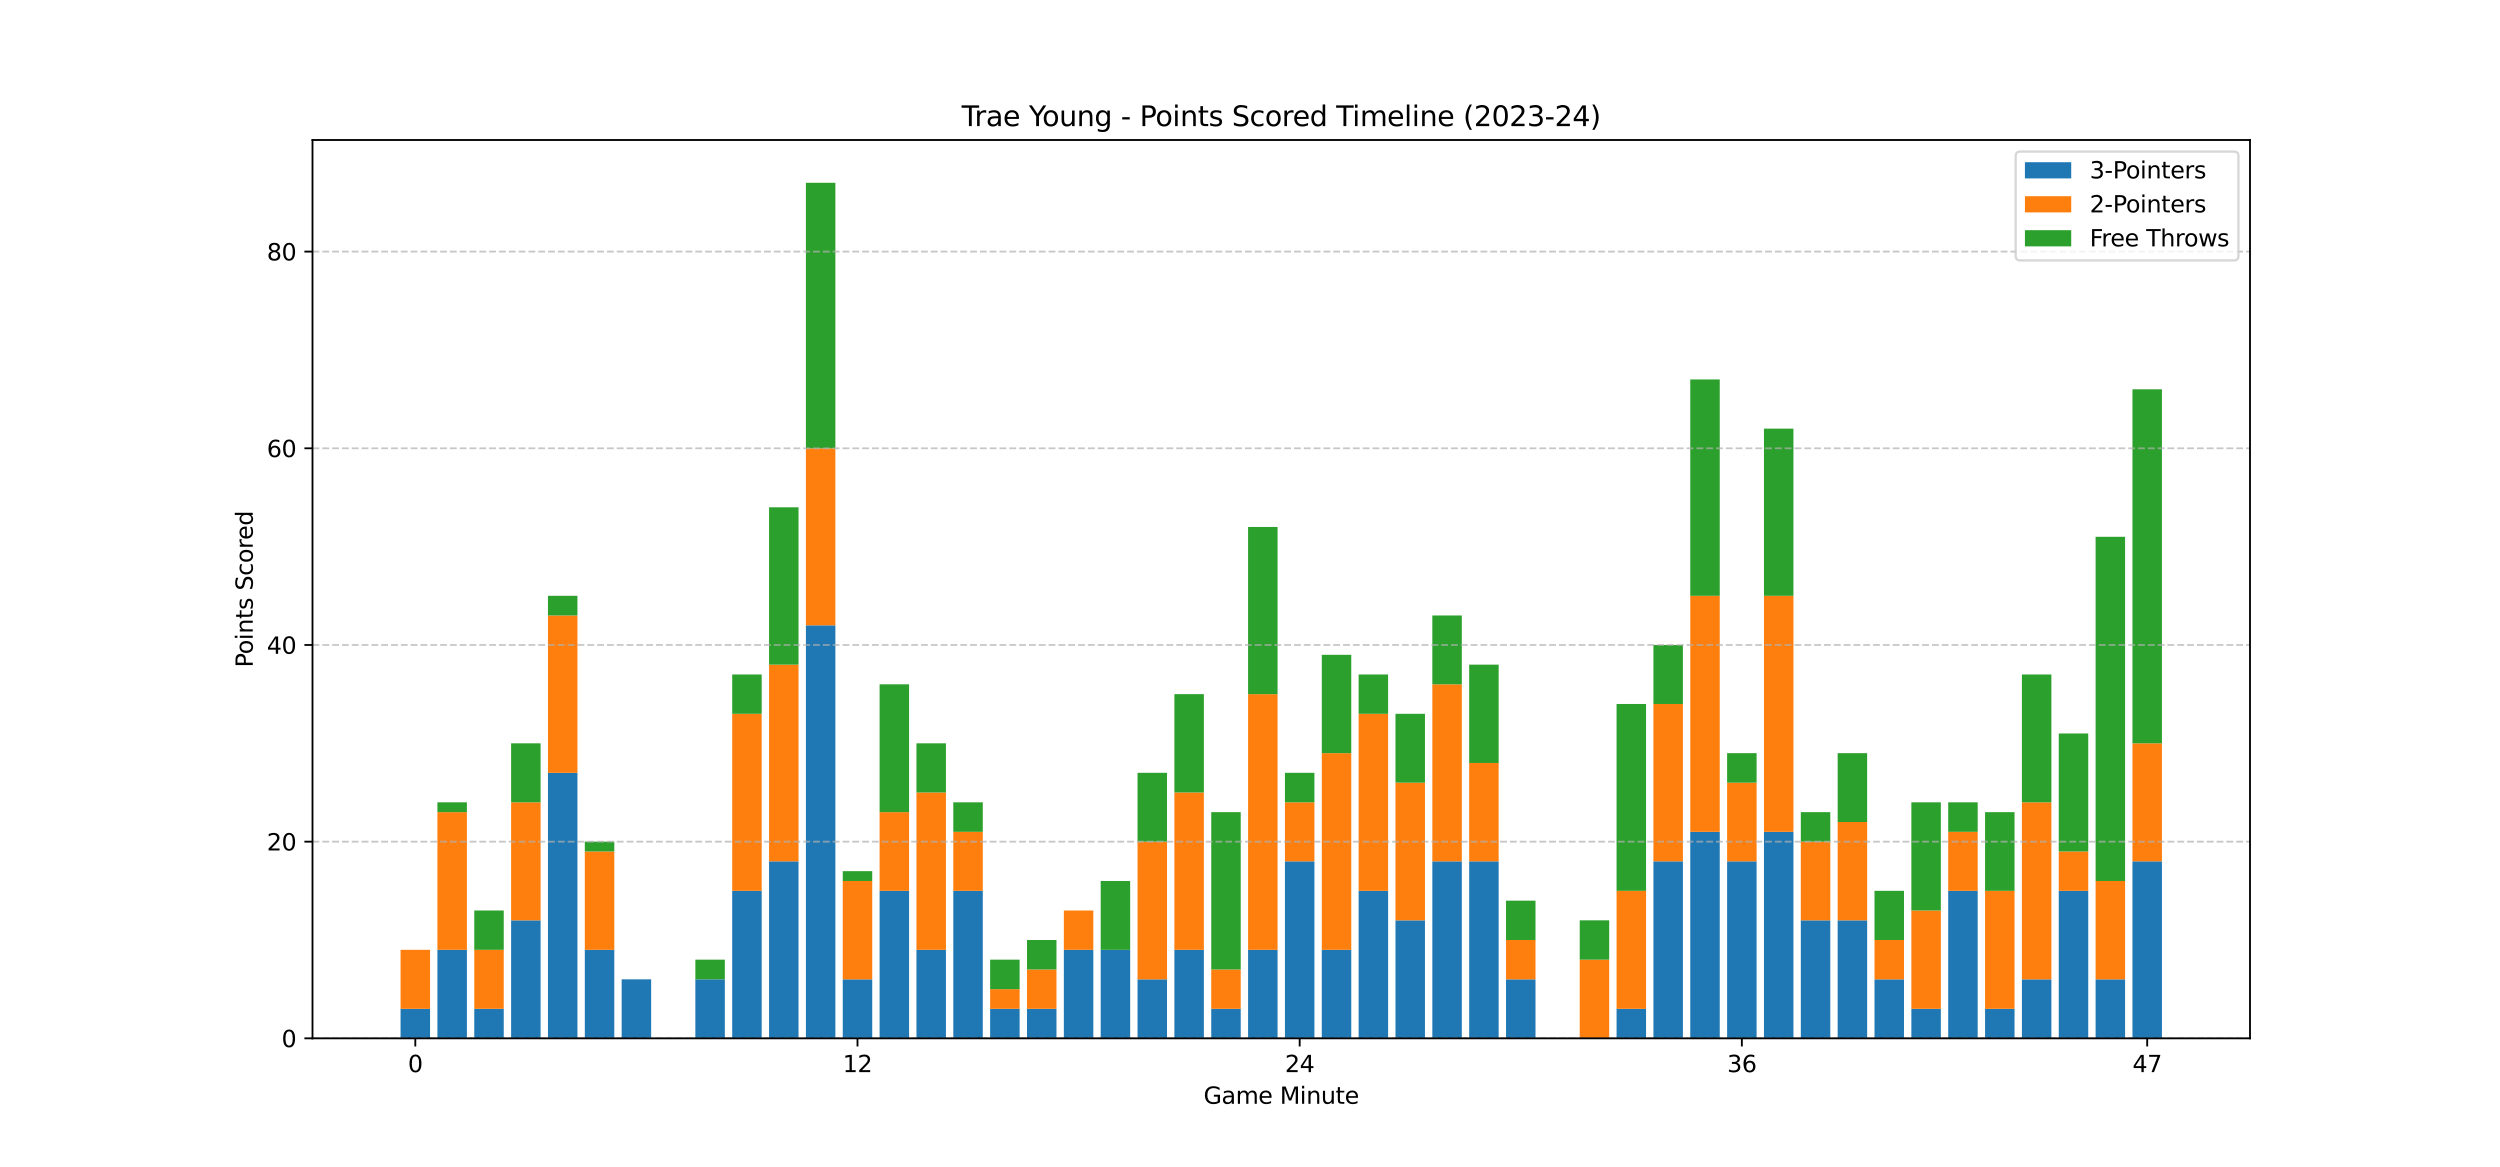 <?xml version="1.0" encoding="utf-8" standalone="no"?>
<!DOCTYPE svg PUBLIC "-//W3C//DTD SVG 1.1//EN"
  "http://www.w3.org/Graphics/SVG/1.1/DTD/svg11.dtd">
<svg xmlns:xlink="http://www.w3.org/1999/xlink" width="1080pt" height="504pt" viewBox="0 0 1080 504" xmlns="http://www.w3.org/2000/svg" version="1.1">
 <defs>
  <style type="text/css">*{stroke-linejoin: round; stroke-linecap: butt}</style>
 </defs>
 <g id="figure_1">
  <g id="patch_1">
   <path d="M 0 504 
L 1080 504 
L 1080 0 
L 0 0 
z
" style="fill: #ffffff"/>
  </g>
  <g id="axes_1">
   <g id="patch_2">
    <path d="M 135 448.56 
L 972 448.56 
L 972 60.48 
L 135 60.48 
z
" style="fill: #ffffff"/>
   </g>
   <g id="patch_3">
    <path d="M 173.045 448.56 
L 185.78 448.56 
L 185.78 435.815 
L 173.045 435.815 
z
" clip-path="url(#p1afdf1276a)" style="fill: #1f77b4"/>
   </g>
   <g id="patch_4">
    <path d="M 188.964 448.56 
L 201.699 448.56 
L 201.699 410.326 
L 188.964 410.326 
z
" clip-path="url(#p1afdf1276a)" style="fill: #1f77b4"/>
   </g>
   <g id="patch_5">
    <path d="M 204.883 448.56 
L 217.618 448.56 
L 217.618 435.815 
L 204.883 435.815 
z
" clip-path="url(#p1afdf1276a)" style="fill: #1f77b4"/>
   </g>
   <g id="patch_6">
    <path d="M 220.801 448.56 
L 233.536 448.56 
L 233.536 397.581 
L 220.801 397.581 
z
" clip-path="url(#p1afdf1276a)" style="fill: #1f77b4"/>
   </g>
   <g id="patch_7">
    <path d="M 236.72 448.56 
L 249.455 448.56 
L 249.455 333.857 
L 236.72 333.857 
z
" clip-path="url(#p1afdf1276a)" style="fill: #1f77b4"/>
   </g>
   <g id="patch_8">
    <path d="M 252.638 448.56 
L 265.373 448.56 
L 265.373 410.326 
L 252.638 410.326 
z
" clip-path="url(#p1afdf1276a)" style="fill: #1f77b4"/>
   </g>
   <g id="patch_9">
    <path d="M 268.557 448.56 
L 281.292 448.56 
L 281.292 423.07 
L 268.557 423.07 
z
" clip-path="url(#p1afdf1276a)" style="fill: #1f77b4"/>
   </g>
   <g id="patch_10">
    <path d="M 284.476 448.56 
L 297.211 448.56 
L 297.211 448.56 
L 284.476 448.56 
z
" clip-path="url(#p1afdf1276a)" style="fill: #1f77b4"/>
   </g>
   <g id="patch_11">
    <path d="M 300.394 448.56 
L 313.129 448.56 
L 313.129 423.07 
L 300.394 423.07 
z
" clip-path="url(#p1afdf1276a)" style="fill: #1f77b4"/>
   </g>
   <g id="patch_12">
    <path d="M 316.313 448.56 
L 329.048 448.56 
L 329.048 384.836 
L 316.313 384.836 
z
" clip-path="url(#p1afdf1276a)" style="fill: #1f77b4"/>
   </g>
   <g id="patch_13">
    <path d="M 332.231 448.56 
L 344.966 448.56 
L 344.966 372.091 
L 332.231 372.091 
z
" clip-path="url(#p1afdf1276a)" style="fill: #1f77b4"/>
   </g>
   <g id="patch_14">
    <path d="M 348.15 448.56 
L 360.885 448.56 
L 360.885 270.132 
L 348.15 270.132 
z
" clip-path="url(#p1afdf1276a)" style="fill: #1f77b4"/>
   </g>
   <g id="patch_15">
    <path d="M 364.069 448.56 
L 376.804 448.56 
L 376.804 423.07 
L 364.069 423.07 
z
" clip-path="url(#p1afdf1276a)" style="fill: #1f77b4"/>
   </g>
   <g id="patch_16">
    <path d="M 379.987 448.56 
L 392.722 448.56 
L 392.722 384.836 
L 379.987 384.836 
z
" clip-path="url(#p1afdf1276a)" style="fill: #1f77b4"/>
   </g>
   <g id="patch_17">
    <path d="M 395.906 448.56 
L 408.641 448.56 
L 408.641 410.326 
L 395.906 410.326 
z
" clip-path="url(#p1afdf1276a)" style="fill: #1f77b4"/>
   </g>
   <g id="patch_18">
    <path d="M 411.824 448.56 
L 424.559 448.56 
L 424.559 384.836 
L 411.824 384.836 
z
" clip-path="url(#p1afdf1276a)" style="fill: #1f77b4"/>
   </g>
   <g id="patch_19">
    <path d="M 427.743 448.56 
L 440.478 448.56 
L 440.478 435.815 
L 427.743 435.815 
z
" clip-path="url(#p1afdf1276a)" style="fill: #1f77b4"/>
   </g>
   <g id="patch_20">
    <path d="M 443.662 448.56 
L 456.397 448.56 
L 456.397 435.815 
L 443.662 435.815 
z
" clip-path="url(#p1afdf1276a)" style="fill: #1f77b4"/>
   </g>
   <g id="patch_21">
    <path d="M 459.58 448.56 
L 472.315 448.56 
L 472.315 410.326 
L 459.58 410.326 
z
" clip-path="url(#p1afdf1276a)" style="fill: #1f77b4"/>
   </g>
   <g id="patch_22">
    <path d="M 475.499 448.56 
L 488.234 448.56 
L 488.234 410.326 
L 475.499 410.326 
z
" clip-path="url(#p1afdf1276a)" style="fill: #1f77b4"/>
   </g>
   <g id="patch_23">
    <path d="M 491.417 448.56 
L 504.152 448.56 
L 504.152 423.07 
L 491.417 423.07 
z
" clip-path="url(#p1afdf1276a)" style="fill: #1f77b4"/>
   </g>
   <g id="patch_24">
    <path d="M 507.336 448.56 
L 520.071 448.56 
L 520.071 410.326 
L 507.336 410.326 
z
" clip-path="url(#p1afdf1276a)" style="fill: #1f77b4"/>
   </g>
   <g id="patch_25">
    <path d="M 523.255 448.56 
L 535.99 448.56 
L 535.99 435.815 
L 523.255 435.815 
z
" clip-path="url(#p1afdf1276a)" style="fill: #1f77b4"/>
   </g>
   <g id="patch_26">
    <path d="M 539.173 448.56 
L 551.908 448.56 
L 551.908 410.326 
L 539.173 410.326 
z
" clip-path="url(#p1afdf1276a)" style="fill: #1f77b4"/>
   </g>
   <g id="patch_27">
    <path d="M 555.092 448.56 
L 567.827 448.56 
L 567.827 372.091 
L 555.092 372.091 
z
" clip-path="url(#p1afdf1276a)" style="fill: #1f77b4"/>
   </g>
   <g id="patch_28">
    <path d="M 571.01 448.56 
L 583.745 448.56 
L 583.745 410.326 
L 571.01 410.326 
z
" clip-path="url(#p1afdf1276a)" style="fill: #1f77b4"/>
   </g>
   <g id="patch_29">
    <path d="M 586.929 448.56 
L 599.664 448.56 
L 599.664 384.836 
L 586.929 384.836 
z
" clip-path="url(#p1afdf1276a)" style="fill: #1f77b4"/>
   </g>
   <g id="patch_30">
    <path d="M 602.848 448.56 
L 615.583 448.56 
L 615.583 397.581 
L 602.848 397.581 
z
" clip-path="url(#p1afdf1276a)" style="fill: #1f77b4"/>
   </g>
   <g id="patch_31">
    <path d="M 618.766 448.56 
L 631.501 448.56 
L 631.501 372.091 
L 618.766 372.091 
z
" clip-path="url(#p1afdf1276a)" style="fill: #1f77b4"/>
   </g>
   <g id="patch_32">
    <path d="M 634.685 448.56 
L 647.42 448.56 
L 647.42 372.091 
L 634.685 372.091 
z
" clip-path="url(#p1afdf1276a)" style="fill: #1f77b4"/>
   </g>
   <g id="patch_33">
    <path d="M 650.603 448.56 
L 663.338 448.56 
L 663.338 423.07 
L 650.603 423.07 
z
" clip-path="url(#p1afdf1276a)" style="fill: #1f77b4"/>
   </g>
   <g id="patch_34">
    <path d="M 666.522 448.56 
L 679.257 448.56 
L 679.257 448.56 
L 666.522 448.56 
z
" clip-path="url(#p1afdf1276a)" style="fill: #1f77b4"/>
   </g>
   <g id="patch_35">
    <path d="M 682.441 448.56 
L 695.176 448.56 
L 695.176 448.56 
L 682.441 448.56 
z
" clip-path="url(#p1afdf1276a)" style="fill: #1f77b4"/>
   </g>
   <g id="patch_36">
    <path d="M 698.359 448.56 
L 711.094 448.56 
L 711.094 435.815 
L 698.359 435.815 
z
" clip-path="url(#p1afdf1276a)" style="fill: #1f77b4"/>
   </g>
   <g id="patch_37">
    <path d="M 714.278 448.56 
L 727.013 448.56 
L 727.013 372.091 
L 714.278 372.091 
z
" clip-path="url(#p1afdf1276a)" style="fill: #1f77b4"/>
   </g>
   <g id="patch_38">
    <path d="M 730.196 448.56 
L 742.931 448.56 
L 742.931 359.346 
L 730.196 359.346 
z
" clip-path="url(#p1afdf1276a)" style="fill: #1f77b4"/>
   </g>
   <g id="patch_39">
    <path d="M 746.115 448.56 
L 758.85 448.56 
L 758.85 372.091 
L 746.115 372.091 
z
" clip-path="url(#p1afdf1276a)" style="fill: #1f77b4"/>
   </g>
   <g id="patch_40">
    <path d="M 762.034 448.56 
L 774.769 448.56 
L 774.769 359.346 
L 762.034 359.346 
z
" clip-path="url(#p1afdf1276a)" style="fill: #1f77b4"/>
   </g>
   <g id="patch_41">
    <path d="M 777.952 448.56 
L 790.687 448.56 
L 790.687 397.581 
L 777.952 397.581 
z
" clip-path="url(#p1afdf1276a)" style="fill: #1f77b4"/>
   </g>
   <g id="patch_42">
    <path d="M 793.871 448.56 
L 806.606 448.56 
L 806.606 397.581 
L 793.871 397.581 
z
" clip-path="url(#p1afdf1276a)" style="fill: #1f77b4"/>
   </g>
   <g id="patch_43">
    <path d="M 809.789 448.56 
L 822.524 448.56 
L 822.524 423.07 
L 809.789 423.07 
z
" clip-path="url(#p1afdf1276a)" style="fill: #1f77b4"/>
   </g>
   <g id="patch_44">
    <path d="M 825.708 448.56 
L 838.443 448.56 
L 838.443 435.815 
L 825.708 435.815 
z
" clip-path="url(#p1afdf1276a)" style="fill: #1f77b4"/>
   </g>
   <g id="patch_45">
    <path d="M 841.627 448.56 
L 854.362 448.56 
L 854.362 384.836 
L 841.627 384.836 
z
" clip-path="url(#p1afdf1276a)" style="fill: #1f77b4"/>
   </g>
   <g id="patch_46">
    <path d="M 857.545 448.56 
L 870.28 448.56 
L 870.28 435.815 
L 857.545 435.815 
z
" clip-path="url(#p1afdf1276a)" style="fill: #1f77b4"/>
   </g>
   <g id="patch_47">
    <path d="M 873.464 448.56 
L 886.199 448.56 
L 886.199 423.07 
L 873.464 423.07 
z
" clip-path="url(#p1afdf1276a)" style="fill: #1f77b4"/>
   </g>
   <g id="patch_48">
    <path d="M 889.382 448.56 
L 902.117 448.56 
L 902.117 384.836 
L 889.382 384.836 
z
" clip-path="url(#p1afdf1276a)" style="fill: #1f77b4"/>
   </g>
   <g id="patch_49">
    <path d="M 905.301 448.56 
L 918.036 448.56 
L 918.036 423.07 
L 905.301 423.07 
z
" clip-path="url(#p1afdf1276a)" style="fill: #1f77b4"/>
   </g>
   <g id="patch_50">
    <path d="M 921.22 448.56 
L 933.955 448.56 
L 933.955 372.091 
L 921.22 372.091 
z
" clip-path="url(#p1afdf1276a)" style="fill: #1f77b4"/>
   </g>
   <g id="patch_51">
    <path d="M 173.045 435.815 
L 185.78 435.815 
L 185.78 410.326 
L 173.045 410.326 
z
" clip-path="url(#p1afdf1276a)" style="fill: #ff7f0e"/>
   </g>
   <g id="patch_52">
    <path d="M 188.964 410.326 
L 201.699 410.326 
L 201.699 350.85 
L 188.964 350.85 
z
" clip-path="url(#p1afdf1276a)" style="fill: #ff7f0e"/>
   </g>
   <g id="patch_53">
    <path d="M 204.883 435.815 
L 217.618 435.815 
L 217.618 410.326 
L 204.883 410.326 
z
" clip-path="url(#p1afdf1276a)" style="fill: #ff7f0e"/>
   </g>
   <g id="patch_54">
    <path d="M 220.801 397.581 
L 233.536 397.581 
L 233.536 346.601 
L 220.801 346.601 
z
" clip-path="url(#p1afdf1276a)" style="fill: #ff7f0e"/>
   </g>
   <g id="patch_55">
    <path d="M 236.72 333.857 
L 249.455 333.857 
L 249.455 265.884 
L 236.72 265.884 
z
" clip-path="url(#p1afdf1276a)" style="fill: #ff7f0e"/>
   </g>
   <g id="patch_56">
    <path d="M 252.638 410.326 
L 265.373 410.326 
L 265.373 367.843 
L 252.638 367.843 
z
" clip-path="url(#p1afdf1276a)" style="fill: #ff7f0e"/>
   </g>
   <g id="patch_57">
    <path d="M 268.557 423.07 
L 281.292 423.07 
L 281.292 423.07 
L 268.557 423.07 
z
" clip-path="url(#p1afdf1276a)" style="fill: #ff7f0e"/>
   </g>
   <g id="patch_58">
    <path d="M 284.476 448.56 
L 297.211 448.56 
L 297.211 448.56 
L 284.476 448.56 
z
" clip-path="url(#p1afdf1276a)" style="fill: #ff7f0e"/>
   </g>
   <g id="patch_59">
    <path d="M 300.394 423.07 
L 313.129 423.07 
L 313.129 423.07 
L 300.394 423.07 
z
" clip-path="url(#p1afdf1276a)" style="fill: #ff7f0e"/>
   </g>
   <g id="patch_60">
    <path d="M 316.313 384.836 
L 329.048 384.836 
L 329.048 308.367 
L 316.313 308.367 
z
" clip-path="url(#p1afdf1276a)" style="fill: #ff7f0e"/>
   </g>
   <g id="patch_61">
    <path d="M 332.231 372.091 
L 344.966 372.091 
L 344.966 287.126 
L 332.231 287.126 
z
" clip-path="url(#p1afdf1276a)" style="fill: #ff7f0e"/>
   </g>
   <g id="patch_62">
    <path d="M 348.15 270.132 
L 360.885 270.132 
L 360.885 193.663 
L 348.15 193.663 
z
" clip-path="url(#p1afdf1276a)" style="fill: #ff7f0e"/>
   </g>
   <g id="patch_63">
    <path d="M 364.069 423.07 
L 376.804 423.07 
L 376.804 380.588 
L 364.069 380.588 
z
" clip-path="url(#p1afdf1276a)" style="fill: #ff7f0e"/>
   </g>
   <g id="patch_64">
    <path d="M 379.987 384.836 
L 392.722 384.836 
L 392.722 350.85 
L 379.987 350.85 
z
" clip-path="url(#p1afdf1276a)" style="fill: #ff7f0e"/>
   </g>
   <g id="patch_65">
    <path d="M 395.906 410.326 
L 408.641 410.326 
L 408.641 342.353 
L 395.906 342.353 
z
" clip-path="url(#p1afdf1276a)" style="fill: #ff7f0e"/>
   </g>
   <g id="patch_66">
    <path d="M 411.824 384.836 
L 424.559 384.836 
L 424.559 359.346 
L 411.824 359.346 
z
" clip-path="url(#p1afdf1276a)" style="fill: #ff7f0e"/>
   </g>
   <g id="patch_67">
    <path d="M 427.743 435.815 
L 440.478 435.815 
L 440.478 427.319 
L 427.743 427.319 
z
" clip-path="url(#p1afdf1276a)" style="fill: #ff7f0e"/>
   </g>
   <g id="patch_68">
    <path d="M 443.662 435.815 
L 456.397 435.815 
L 456.397 418.822 
L 443.662 418.822 
z
" clip-path="url(#p1afdf1276a)" style="fill: #ff7f0e"/>
   </g>
   <g id="patch_69">
    <path d="M 459.58 410.326 
L 472.315 410.326 
L 472.315 393.332 
L 459.58 393.332 
z
" clip-path="url(#p1afdf1276a)" style="fill: #ff7f0e"/>
   </g>
   <g id="patch_70">
    <path d="M 475.499 410.326 
L 488.234 410.326 
L 488.234 410.326 
L 475.499 410.326 
z
" clip-path="url(#p1afdf1276a)" style="fill: #ff7f0e"/>
   </g>
   <g id="patch_71">
    <path d="M 491.417 423.07 
L 504.152 423.07 
L 504.152 363.594 
L 491.417 363.594 
z
" clip-path="url(#p1afdf1276a)" style="fill: #ff7f0e"/>
   </g>
   <g id="patch_72">
    <path d="M 507.336 410.326 
L 520.071 410.326 
L 520.071 342.353 
L 507.336 342.353 
z
" clip-path="url(#p1afdf1276a)" style="fill: #ff7f0e"/>
   </g>
   <g id="patch_73">
    <path d="M 523.255 435.815 
L 535.99 435.815 
L 535.99 418.822 
L 523.255 418.822 
z
" clip-path="url(#p1afdf1276a)" style="fill: #ff7f0e"/>
   </g>
   <g id="patch_74">
    <path d="M 539.173 410.326 
L 551.908 410.326 
L 551.908 299.87 
L 539.173 299.87 
z
" clip-path="url(#p1afdf1276a)" style="fill: #ff7f0e"/>
   </g>
   <g id="patch_75">
    <path d="M 555.092 372.091 
L 567.827 372.091 
L 567.827 346.601 
L 555.092 346.601 
z
" clip-path="url(#p1afdf1276a)" style="fill: #ff7f0e"/>
   </g>
   <g id="patch_76">
    <path d="M 571.01 410.326 
L 583.745 410.326 
L 583.745 325.36 
L 571.01 325.36 
z
" clip-path="url(#p1afdf1276a)" style="fill: #ff7f0e"/>
   </g>
   <g id="patch_77">
    <path d="M 586.929 384.836 
L 599.664 384.836 
L 599.664 308.367 
L 586.929 308.367 
z
" clip-path="url(#p1afdf1276a)" style="fill: #ff7f0e"/>
   </g>
   <g id="patch_78">
    <path d="M 602.848 397.581 
L 615.583 397.581 
L 615.583 338.105 
L 602.848 338.105 
z
" clip-path="url(#p1afdf1276a)" style="fill: #ff7f0e"/>
   </g>
   <g id="patch_79">
    <path d="M 618.766 372.091 
L 631.501 372.091 
L 631.501 295.622 
L 618.766 295.622 
z
" clip-path="url(#p1afdf1276a)" style="fill: #ff7f0e"/>
   </g>
   <g id="patch_80">
    <path d="M 634.685 372.091 
L 647.42 372.091 
L 647.42 329.608 
L 634.685 329.608 
z
" clip-path="url(#p1afdf1276a)" style="fill: #ff7f0e"/>
   </g>
   <g id="patch_81">
    <path d="M 650.603 423.07 
L 663.338 423.07 
L 663.338 406.077 
L 650.603 406.077 
z
" clip-path="url(#p1afdf1276a)" style="fill: #ff7f0e"/>
   </g>
   <g id="patch_82">
    <path d="M 666.522 448.56 
L 679.257 448.56 
L 679.257 448.56 
L 666.522 448.56 
z
" clip-path="url(#p1afdf1276a)" style="fill: #ff7f0e"/>
   </g>
   <g id="patch_83">
    <path d="M 682.441 448.56 
L 695.176 448.56 
L 695.176 414.574 
L 682.441 414.574 
z
" clip-path="url(#p1afdf1276a)" style="fill: #ff7f0e"/>
   </g>
   <g id="patch_84">
    <path d="M 698.359 435.815 
L 711.094 435.815 
L 711.094 384.836 
L 698.359 384.836 
z
" clip-path="url(#p1afdf1276a)" style="fill: #ff7f0e"/>
   </g>
   <g id="patch_85">
    <path d="M 714.278 372.091 
L 727.013 372.091 
L 727.013 304.119 
L 714.278 304.119 
z
" clip-path="url(#p1afdf1276a)" style="fill: #ff7f0e"/>
   </g>
   <g id="patch_86">
    <path d="M 730.196 359.346 
L 742.931 359.346 
L 742.931 257.388 
L 730.196 257.388 
z
" clip-path="url(#p1afdf1276a)" style="fill: #ff7f0e"/>
   </g>
   <g id="patch_87">
    <path d="M 746.115 372.091 
L 758.85 372.091 
L 758.85 338.105 
L 746.115 338.105 
z
" clip-path="url(#p1afdf1276a)" style="fill: #ff7f0e"/>
   </g>
   <g id="patch_88">
    <path d="M 762.034 359.346 
L 774.769 359.346 
L 774.769 257.388 
L 762.034 257.388 
z
" clip-path="url(#p1afdf1276a)" style="fill: #ff7f0e"/>
   </g>
   <g id="patch_89">
    <path d="M 777.952 397.581 
L 790.687 397.581 
L 790.687 363.594 
L 777.952 363.594 
z
" clip-path="url(#p1afdf1276a)" style="fill: #ff7f0e"/>
   </g>
   <g id="patch_90">
    <path d="M 793.871 397.581 
L 806.606 397.581 
L 806.606 355.098 
L 793.871 355.098 
z
" clip-path="url(#p1afdf1276a)" style="fill: #ff7f0e"/>
   </g>
   <g id="patch_91">
    <path d="M 809.789 423.07 
L 822.524 423.07 
L 822.524 406.077 
L 809.789 406.077 
z
" clip-path="url(#p1afdf1276a)" style="fill: #ff7f0e"/>
   </g>
   <g id="patch_92">
    <path d="M 825.708 435.815 
L 838.443 435.815 
L 838.443 393.332 
L 825.708 393.332 
z
" clip-path="url(#p1afdf1276a)" style="fill: #ff7f0e"/>
   </g>
   <g id="patch_93">
    <path d="M 841.627 384.836 
L 854.362 384.836 
L 854.362 359.346 
L 841.627 359.346 
z
" clip-path="url(#p1afdf1276a)" style="fill: #ff7f0e"/>
   </g>
   <g id="patch_94">
    <path d="M 857.545 435.815 
L 870.28 435.815 
L 870.28 384.836 
L 857.545 384.836 
z
" clip-path="url(#p1afdf1276a)" style="fill: #ff7f0e"/>
   </g>
   <g id="patch_95">
    <path d="M 873.464 423.07 
L 886.199 423.07 
L 886.199 346.601 
L 873.464 346.601 
z
" clip-path="url(#p1afdf1276a)" style="fill: #ff7f0e"/>
   </g>
   <g id="patch_96">
    <path d="M 889.382 384.836 
L 902.117 384.836 
L 902.117 367.843 
L 889.382 367.843 
z
" clip-path="url(#p1afdf1276a)" style="fill: #ff7f0e"/>
   </g>
   <g id="patch_97">
    <path d="M 905.301 423.07 
L 918.036 423.07 
L 918.036 380.588 
L 905.301 380.588 
z
" clip-path="url(#p1afdf1276a)" style="fill: #ff7f0e"/>
   </g>
   <g id="patch_98">
    <path d="M 921.22 372.091 
L 933.955 372.091 
L 933.955 321.112 
L 921.22 321.112 
z
" clip-path="url(#p1afdf1276a)" style="fill: #ff7f0e"/>
   </g>
   <g id="patch_99">
    <path d="M 173.045 410.326 
L 185.78 410.326 
L 185.78 410.326 
L 173.045 410.326 
z
" clip-path="url(#p1afdf1276a)" style="fill: #2ca02c"/>
   </g>
   <g id="patch_100">
    <path d="M 188.964 350.85 
L 201.699 350.85 
L 201.699 346.601 
L 188.964 346.601 
z
" clip-path="url(#p1afdf1276a)" style="fill: #2ca02c"/>
   </g>
   <g id="patch_101">
    <path d="M 204.883 410.326 
L 217.618 410.326 
L 217.618 393.332 
L 204.883 393.332 
z
" clip-path="url(#p1afdf1276a)" style="fill: #2ca02c"/>
   </g>
   <g id="patch_102">
    <path d="M 220.801 346.601 
L 233.536 346.601 
L 233.536 321.112 
L 220.801 321.112 
z
" clip-path="url(#p1afdf1276a)" style="fill: #2ca02c"/>
   </g>
   <g id="patch_103">
    <path d="M 236.72 265.884 
L 249.455 265.884 
L 249.455 257.388 
L 236.72 257.388 
z
" clip-path="url(#p1afdf1276a)" style="fill: #2ca02c"/>
   </g>
   <g id="patch_104">
    <path d="M 252.638 367.843 
L 265.373 367.843 
L 265.373 363.594 
L 252.638 363.594 
z
" clip-path="url(#p1afdf1276a)" style="fill: #2ca02c"/>
   </g>
   <g id="patch_105">
    <path d="M 268.557 423.07 
L 281.292 423.07 
L 281.292 423.07 
L 268.557 423.07 
z
" clip-path="url(#p1afdf1276a)" style="fill: #2ca02c"/>
   </g>
   <g id="patch_106">
    <path d="M 284.476 448.56 
L 297.211 448.56 
L 297.211 448.56 
L 284.476 448.56 
z
" clip-path="url(#p1afdf1276a)" style="fill: #2ca02c"/>
   </g>
   <g id="patch_107">
    <path d="M 300.394 423.07 
L 313.129 423.07 
L 313.129 414.574 
L 300.394 414.574 
z
" clip-path="url(#p1afdf1276a)" style="fill: #2ca02c"/>
   </g>
   <g id="patch_108">
    <path d="M 316.313 308.367 
L 329.048 308.367 
L 329.048 291.374 
L 316.313 291.374 
z
" clip-path="url(#p1afdf1276a)" style="fill: #2ca02c"/>
   </g>
   <g id="patch_109">
    <path d="M 332.231 287.126 
L 344.966 287.126 
L 344.966 219.153 
L 332.231 219.153 
z
" clip-path="url(#p1afdf1276a)" style="fill: #2ca02c"/>
   </g>
   <g id="patch_110">
    <path d="M 348.15 193.663 
L 360.885 193.663 
L 360.885 78.96 
L 348.15 78.96 
z
" clip-path="url(#p1afdf1276a)" style="fill: #2ca02c"/>
   </g>
   <g id="patch_111">
    <path d="M 364.069 380.588 
L 376.804 380.588 
L 376.804 376.339 
L 364.069 376.339 
z
" clip-path="url(#p1afdf1276a)" style="fill: #2ca02c"/>
   </g>
   <g id="patch_112">
    <path d="M 379.987 350.85 
L 392.722 350.85 
L 392.722 295.622 
L 379.987 295.622 
z
" clip-path="url(#p1afdf1276a)" style="fill: #2ca02c"/>
   </g>
   <g id="patch_113">
    <path d="M 395.906 342.353 
L 408.641 342.353 
L 408.641 321.112 
L 395.906 321.112 
z
" clip-path="url(#p1afdf1276a)" style="fill: #2ca02c"/>
   </g>
   <g id="patch_114">
    <path d="M 411.824 359.346 
L 424.559 359.346 
L 424.559 346.601 
L 411.824 346.601 
z
" clip-path="url(#p1afdf1276a)" style="fill: #2ca02c"/>
   </g>
   <g id="patch_115">
    <path d="M 427.743 427.319 
L 440.478 427.319 
L 440.478 414.574 
L 427.743 414.574 
z
" clip-path="url(#p1afdf1276a)" style="fill: #2ca02c"/>
   </g>
   <g id="patch_116">
    <path d="M 443.662 418.822 
L 456.397 418.822 
L 456.397 406.077 
L 443.662 406.077 
z
" clip-path="url(#p1afdf1276a)" style="fill: #2ca02c"/>
   </g>
   <g id="patch_117">
    <path d="M 459.58 393.332 
L 472.315 393.332 
L 472.315 393.332 
L 459.58 393.332 
z
" clip-path="url(#p1afdf1276a)" style="fill: #2ca02c"/>
   </g>
   <g id="patch_118">
    <path d="M 475.499 410.326 
L 488.234 410.326 
L 488.234 380.588 
L 475.499 380.588 
z
" clip-path="url(#p1afdf1276a)" style="fill: #2ca02c"/>
   </g>
   <g id="patch_119">
    <path d="M 491.417 363.594 
L 504.152 363.594 
L 504.152 333.857 
L 491.417 333.857 
z
" clip-path="url(#p1afdf1276a)" style="fill: #2ca02c"/>
   </g>
   <g id="patch_120">
    <path d="M 507.336 342.353 
L 520.071 342.353 
L 520.071 299.87 
L 507.336 299.87 
z
" clip-path="url(#p1afdf1276a)" style="fill: #2ca02c"/>
   </g>
   <g id="patch_121">
    <path d="M 523.255 418.822 
L 535.99 418.822 
L 535.99 350.85 
L 523.255 350.85 
z
" clip-path="url(#p1afdf1276a)" style="fill: #2ca02c"/>
   </g>
   <g id="patch_122">
    <path d="M 539.173 299.87 
L 551.908 299.87 
L 551.908 227.65 
L 539.173 227.65 
z
" clip-path="url(#p1afdf1276a)" style="fill: #2ca02c"/>
   </g>
   <g id="patch_123">
    <path d="M 555.092 346.601 
L 567.827 346.601 
L 567.827 333.857 
L 555.092 333.857 
z
" clip-path="url(#p1afdf1276a)" style="fill: #2ca02c"/>
   </g>
   <g id="patch_124">
    <path d="M 571.01 325.36 
L 583.745 325.36 
L 583.745 282.877 
L 571.01 282.877 
z
" clip-path="url(#p1afdf1276a)" style="fill: #2ca02c"/>
   </g>
   <g id="patch_125">
    <path d="M 586.929 308.367 
L 599.664 308.367 
L 599.664 291.374 
L 586.929 291.374 
z
" clip-path="url(#p1afdf1276a)" style="fill: #2ca02c"/>
   </g>
   <g id="patch_126">
    <path d="M 602.848 338.105 
L 615.583 338.105 
L 615.583 308.367 
L 602.848 308.367 
z
" clip-path="url(#p1afdf1276a)" style="fill: #2ca02c"/>
   </g>
   <g id="patch_127">
    <path d="M 618.766 295.622 
L 631.501 295.622 
L 631.501 265.884 
L 618.766 265.884 
z
" clip-path="url(#p1afdf1276a)" style="fill: #2ca02c"/>
   </g>
   <g id="patch_128">
    <path d="M 634.685 329.608 
L 647.42 329.608 
L 647.42 287.126 
L 634.685 287.126 
z
" clip-path="url(#p1afdf1276a)" style="fill: #2ca02c"/>
   </g>
   <g id="patch_129">
    <path d="M 650.603 406.077 
L 663.338 406.077 
L 663.338 389.084 
L 650.603 389.084 
z
" clip-path="url(#p1afdf1276a)" style="fill: #2ca02c"/>
   </g>
   <g id="patch_130">
    <path d="M 666.522 448.56 
L 679.257 448.56 
L 679.257 448.56 
L 666.522 448.56 
z
" clip-path="url(#p1afdf1276a)" style="fill: #2ca02c"/>
   </g>
   <g id="patch_131">
    <path d="M 682.441 414.574 
L 695.176 414.574 
L 695.176 397.581 
L 682.441 397.581 
z
" clip-path="url(#p1afdf1276a)" style="fill: #2ca02c"/>
   </g>
   <g id="patch_132">
    <path d="M 698.359 384.836 
L 711.094 384.836 
L 711.094 304.119 
L 698.359 304.119 
z
" clip-path="url(#p1afdf1276a)" style="fill: #2ca02c"/>
   </g>
   <g id="patch_133">
    <path d="M 714.278 304.119 
L 727.013 304.119 
L 727.013 278.629 
L 714.278 278.629 
z
" clip-path="url(#p1afdf1276a)" style="fill: #2ca02c"/>
   </g>
   <g id="patch_134">
    <path d="M 730.196 257.388 
L 742.931 257.388 
L 742.931 163.926 
L 730.196 163.926 
z
" clip-path="url(#p1afdf1276a)" style="fill: #2ca02c"/>
   </g>
   <g id="patch_135">
    <path d="M 746.115 338.105 
L 758.85 338.105 
L 758.85 325.36 
L 746.115 325.36 
z
" clip-path="url(#p1afdf1276a)" style="fill: #2ca02c"/>
   </g>
   <g id="patch_136">
    <path d="M 762.034 257.388 
L 774.769 257.388 
L 774.769 185.167 
L 762.034 185.167 
z
" clip-path="url(#p1afdf1276a)" style="fill: #2ca02c"/>
   </g>
   <g id="patch_137">
    <path d="M 777.952 363.594 
L 790.687 363.594 
L 790.687 350.85 
L 777.952 350.85 
z
" clip-path="url(#p1afdf1276a)" style="fill: #2ca02c"/>
   </g>
   <g id="patch_138">
    <path d="M 793.871 355.098 
L 806.606 355.098 
L 806.606 325.36 
L 793.871 325.36 
z
" clip-path="url(#p1afdf1276a)" style="fill: #2ca02c"/>
   </g>
   <g id="patch_139">
    <path d="M 809.789 406.077 
L 822.524 406.077 
L 822.524 384.836 
L 809.789 384.836 
z
" clip-path="url(#p1afdf1276a)" style="fill: #2ca02c"/>
   </g>
   <g id="patch_140">
    <path d="M 825.708 393.332 
L 838.443 393.332 
L 838.443 346.601 
L 825.708 346.601 
z
" clip-path="url(#p1afdf1276a)" style="fill: #2ca02c"/>
   </g>
   <g id="patch_141">
    <path d="M 841.627 359.346 
L 854.362 359.346 
L 854.362 346.601 
L 841.627 346.601 
z
" clip-path="url(#p1afdf1276a)" style="fill: #2ca02c"/>
   </g>
   <g id="patch_142">
    <path d="M 857.545 384.836 
L 870.28 384.836 
L 870.28 350.85 
L 857.545 350.85 
z
" clip-path="url(#p1afdf1276a)" style="fill: #2ca02c"/>
   </g>
   <g id="patch_143">
    <path d="M 873.464 346.601 
L 886.199 346.601 
L 886.199 291.374 
L 873.464 291.374 
z
" clip-path="url(#p1afdf1276a)" style="fill: #2ca02c"/>
   </g>
   <g id="patch_144">
    <path d="M 889.382 367.843 
L 902.117 367.843 
L 902.117 316.863 
L 889.382 316.863 
z
" clip-path="url(#p1afdf1276a)" style="fill: #2ca02c"/>
   </g>
   <g id="patch_145">
    <path d="M 905.301 380.588 
L 918.036 380.588 
L 918.036 231.898 
L 905.301 231.898 
z
" clip-path="url(#p1afdf1276a)" style="fill: #2ca02c"/>
   </g>
   <g id="patch_146">
    <path d="M 921.22 321.112 
L 933.955 321.112 
L 933.955 168.174 
L 921.22 168.174 
z
" clip-path="url(#p1afdf1276a)" style="fill: #2ca02c"/>
   </g>
   <g id="matplotlib.axis_1">
    <g id="xtick_1">
     <g id="line2d_1">
      <defs>
       <path id="md93d6c79fa" d="M 0 0 
L 0 3.5 
" style="stroke: #000000; stroke-width: 0.8"/>
      </defs>
      <g>
       <use xlink:href="#md93d6c79fa" x="179.413" y="448.56" style="stroke: #000000; stroke-width: 0.8"/>
      </g>
     </g>
     <g id="text_1">
      <!-- 0 -->
      <g transform="translate(176.232 463.158) scale(0.1 -0.1)">
       <defs>
        <path id="DejaVuSans-30" d="M 2034 4250 
Q 1547 4250 1301 3770 
Q 1056 3291 1056 2328 
Q 1056 1369 1301 889 
Q 1547 409 2034 409 
Q 2525 409 2770 889 
Q 3016 1369 3016 2328 
Q 3016 3291 2770 3770 
Q 2525 4250 2034 4250 
z
M 2034 4750 
Q 2819 4750 3233 4129 
Q 3647 3509 3647 2328 
Q 3647 1150 3233 529 
Q 2819 -91 2034 -91 
Q 1250 -91 836 529 
Q 422 1150 422 2328 
Q 422 3509 836 4129 
Q 1250 4750 2034 4750 
z
" transform="scale(0.016)"/>
       </defs>
       <use xlink:href="#DejaVuSans-30"/>
      </g>
     </g>
    </g>
    <g id="xtick_2">
     <g id="line2d_2">
      <g>
       <use xlink:href="#md93d6c79fa" x="370.436" y="448.56" style="stroke: #000000; stroke-width: 0.8"/>
      </g>
     </g>
     <g id="text_2">
      <!-- 12 -->
      <g transform="translate(364.074 463.158) scale(0.1 -0.1)">
       <defs>
        <path id="DejaVuSans-31" d="M 794 531 
L 1825 531 
L 1825 4091 
L 703 3866 
L 703 4441 
L 1819 4666 
L 2450 4666 
L 2450 531 
L 3481 531 
L 3481 0 
L 794 0 
L 794 531 
z
" transform="scale(0.016)"/>
        <path id="DejaVuSans-32" d="M 1228 531 
L 3431 531 
L 3431 0 
L 469 0 
L 469 531 
Q 828 903 1448 1529 
Q 2069 2156 2228 2338 
Q 2531 2678 2651 2914 
Q 2772 3150 2772 3378 
Q 2772 3750 2511 3984 
Q 2250 4219 1831 4219 
Q 1534 4219 1204 4116 
Q 875 4013 500 3803 
L 500 4441 
Q 881 4594 1212 4672 
Q 1544 4750 1819 4750 
Q 2544 4750 2975 4387 
Q 3406 4025 3406 3419 
Q 3406 3131 3298 2873 
Q 3191 2616 2906 2266 
Q 2828 2175 2409 1742 
Q 1991 1309 1228 531 
z
" transform="scale(0.016)"/>
       </defs>
       <use xlink:href="#DejaVuSans-31"/>
       <use xlink:href="#DejaVuSans-32" transform="translate(63.623 0)"/>
      </g>
     </g>
    </g>
    <g id="xtick_3">
     <g id="line2d_3">
      <g>
       <use xlink:href="#md93d6c79fa" x="561.459" y="448.56" style="stroke: #000000; stroke-width: 0.8"/>
      </g>
     </g>
     <g id="text_3">
      <!-- 24 -->
      <g transform="translate(555.097 463.158) scale(0.1 -0.1)">
       <defs>
        <path id="DejaVuSans-34" d="M 2419 4116 
L 825 1625 
L 2419 1625 
L 2419 4116 
z
M 2253 4666 
L 3047 4666 
L 3047 1625 
L 3713 1625 
L 3713 1100 
L 3047 1100 
L 3047 0 
L 2419 0 
L 2419 1100 
L 313 1100 
L 313 1709 
L 2253 4666 
z
" transform="scale(0.016)"/>
       </defs>
       <use xlink:href="#DejaVuSans-32"/>
       <use xlink:href="#DejaVuSans-34" transform="translate(63.623 0)"/>
      </g>
     </g>
    </g>
    <g id="xtick_4">
     <g id="line2d_4">
      <g>
       <use xlink:href="#md93d6c79fa" x="752.483" y="448.56" style="stroke: #000000; stroke-width: 0.8"/>
      </g>
     </g>
     <g id="text_4">
      <!-- 36 -->
      <g transform="translate(746.12 463.158) scale(0.1 -0.1)">
       <defs>
        <path id="DejaVuSans-33" d="M 2597 2516 
Q 3050 2419 3304 2112 
Q 3559 1806 3559 1356 
Q 3559 666 3084 287 
Q 2609 -91 1734 -91 
Q 1441 -91 1130 -33 
Q 819 25 488 141 
L 488 750 
Q 750 597 1062 519 
Q 1375 441 1716 441 
Q 2309 441 2620 675 
Q 2931 909 2931 1356 
Q 2931 1769 2642 2001 
Q 2353 2234 1838 2234 
L 1294 2234 
L 1294 2753 
L 1863 2753 
Q 2328 2753 2575 2939 
Q 2822 3125 2822 3475 
Q 2822 3834 2567 4026 
Q 2313 4219 1838 4219 
Q 1578 4219 1281 4162 
Q 984 4106 628 3988 
L 628 4550 
Q 988 4650 1302 4700 
Q 1616 4750 1894 4750 
Q 2613 4750 3031 4423 
Q 3450 4097 3450 3541 
Q 3450 3153 3228 2886 
Q 3006 2619 2597 2516 
z
" transform="scale(0.016)"/>
        <path id="DejaVuSans-36" d="M 2113 2584 
Q 1688 2584 1439 2293 
Q 1191 2003 1191 1497 
Q 1191 994 1439 701 
Q 1688 409 2113 409 
Q 2538 409 2786 701 
Q 3034 994 3034 1497 
Q 3034 2003 2786 2293 
Q 2538 2584 2113 2584 
z
M 3366 4563 
L 3366 3988 
Q 3128 4100 2886 4159 
Q 2644 4219 2406 4219 
Q 1781 4219 1451 3797 
Q 1122 3375 1075 2522 
Q 1259 2794 1537 2939 
Q 1816 3084 2150 3084 
Q 2853 3084 3261 2657 
Q 3669 2231 3669 1497 
Q 3669 778 3244 343 
Q 2819 -91 2113 -91 
Q 1303 -91 875 529 
Q 447 1150 447 2328 
Q 447 3434 972 4092 
Q 1497 4750 2381 4750 
Q 2619 4750 2861 4703 
Q 3103 4656 3366 4563 
z
" transform="scale(0.016)"/>
       </defs>
       <use xlink:href="#DejaVuSans-33"/>
       <use xlink:href="#DejaVuSans-36" transform="translate(63.623 0)"/>
      </g>
     </g>
    </g>
    <g id="xtick_5">
     <g id="line2d_5">
      <g>
       <use xlink:href="#md93d6c79fa" x="927.587" y="448.56" style="stroke: #000000; stroke-width: 0.8"/>
      </g>
     </g>
     <g id="text_5">
      <!-- 47 -->
      <g transform="translate(921.225 463.158) scale(0.1 -0.1)">
       <defs>
        <path id="DejaVuSans-37" d="M 525 4666 
L 3525 4666 
L 3525 4397 
L 1831 0 
L 1172 0 
L 2766 4134 
L 525 4134 
L 525 4666 
z
" transform="scale(0.016)"/>
       </defs>
       <use xlink:href="#DejaVuSans-34"/>
       <use xlink:href="#DejaVuSans-37" transform="translate(63.623 0)"/>
      </g>
     </g>
    </g>
    <g id="text_6">
     <!-- Game Minute -->
     <g transform="translate(519.948 476.837) scale(0.1 -0.1)">
      <defs>
       <path id="DejaVuSans-47" d="M 3809 666 
L 3809 1919 
L 2778 1919 
L 2778 2438 
L 4434 2438 
L 4434 434 
Q 4069 175 3628 42 
Q 3188 -91 2688 -91 
Q 1594 -91 976 548 
Q 359 1188 359 2328 
Q 359 3472 976 4111 
Q 1594 4750 2688 4750 
Q 3144 4750 3555 4637 
Q 3966 4525 4313 4306 
L 4313 3634 
Q 3963 3931 3569 4081 
Q 3175 4231 2741 4231 
Q 1884 4231 1454 3753 
Q 1025 3275 1025 2328 
Q 1025 1384 1454 906 
Q 1884 428 2741 428 
Q 3075 428 3337 486 
Q 3600 544 3809 666 
z
" transform="scale(0.016)"/>
       <path id="DejaVuSans-61" d="M 2194 1759 
Q 1497 1759 1228 1600 
Q 959 1441 959 1056 
Q 959 750 1161 570 
Q 1363 391 1709 391 
Q 2188 391 2477 730 
Q 2766 1069 2766 1631 
L 2766 1759 
L 2194 1759 
z
M 3341 1997 
L 3341 0 
L 2766 0 
L 2766 531 
Q 2569 213 2275 61 
Q 1981 -91 1556 -91 
Q 1019 -91 701 211 
Q 384 513 384 1019 
Q 384 1609 779 1909 
Q 1175 2209 1959 2209 
L 2766 2209 
L 2766 2266 
Q 2766 2663 2505 2880 
Q 2244 3097 1772 3097 
Q 1472 3097 1187 3025 
Q 903 2953 641 2809 
L 641 3341 
Q 956 3463 1253 3523 
Q 1550 3584 1831 3584 
Q 2591 3584 2966 3190 
Q 3341 2797 3341 1997 
z
" transform="scale(0.016)"/>
       <path id="DejaVuSans-6d" d="M 3328 2828 
Q 3544 3216 3844 3400 
Q 4144 3584 4550 3584 
Q 5097 3584 5394 3201 
Q 5691 2819 5691 2113 
L 5691 0 
L 5113 0 
L 5113 2094 
Q 5113 2597 4934 2840 
Q 4756 3084 4391 3084 
Q 3944 3084 3684 2787 
Q 3425 2491 3425 1978 
L 3425 0 
L 2847 0 
L 2847 2094 
Q 2847 2600 2669 2842 
Q 2491 3084 2119 3084 
Q 1678 3084 1418 2786 
Q 1159 2488 1159 1978 
L 1159 0 
L 581 0 
L 581 3500 
L 1159 3500 
L 1159 2956 
Q 1356 3278 1631 3431 
Q 1906 3584 2284 3584 
Q 2666 3584 2933 3390 
Q 3200 3197 3328 2828 
z
" transform="scale(0.016)"/>
       <path id="DejaVuSans-65" d="M 3597 1894 
L 3597 1613 
L 953 1613 
Q 991 1019 1311 708 
Q 1631 397 2203 397 
Q 2534 397 2845 478 
Q 3156 559 3463 722 
L 3463 178 
Q 3153 47 2828 -22 
Q 2503 -91 2169 -91 
Q 1331 -91 842 396 
Q 353 884 353 1716 
Q 353 2575 817 3079 
Q 1281 3584 2069 3584 
Q 2775 3584 3186 3129 
Q 3597 2675 3597 1894 
z
M 3022 2063 
Q 3016 2534 2758 2815 
Q 2500 3097 2075 3097 
Q 1594 3097 1305 2825 
Q 1016 2553 972 2059 
L 3022 2063 
z
" transform="scale(0.016)"/>
       <path id="DejaVuSans-20" transform="scale(0.016)"/>
       <path id="DejaVuSans-4d" d="M 628 4666 
L 1569 4666 
L 2759 1491 
L 3956 4666 
L 4897 4666 
L 4897 0 
L 4281 0 
L 4281 4097 
L 3078 897 
L 2444 897 
L 1241 4097 
L 1241 0 
L 628 0 
L 628 4666 
z
" transform="scale(0.016)"/>
       <path id="DejaVuSans-69" d="M 603 3500 
L 1178 3500 
L 1178 0 
L 603 0 
L 603 3500 
z
M 603 4863 
L 1178 4863 
L 1178 4134 
L 603 4134 
L 603 4863 
z
" transform="scale(0.016)"/>
       <path id="DejaVuSans-6e" d="M 3513 2113 
L 3513 0 
L 2938 0 
L 2938 2094 
Q 2938 2591 2744 2837 
Q 2550 3084 2163 3084 
Q 1697 3084 1428 2787 
Q 1159 2491 1159 1978 
L 1159 0 
L 581 0 
L 581 3500 
L 1159 3500 
L 1159 2956 
Q 1366 3272 1645 3428 
Q 1925 3584 2291 3584 
Q 2894 3584 3203 3211 
Q 3513 2838 3513 2113 
z
" transform="scale(0.016)"/>
       <path id="DejaVuSans-75" d="M 544 1381 
L 544 3500 
L 1119 3500 
L 1119 1403 
Q 1119 906 1312 657 
Q 1506 409 1894 409 
Q 2359 409 2629 706 
Q 2900 1003 2900 1516 
L 2900 3500 
L 3475 3500 
L 3475 0 
L 2900 0 
L 2900 538 
Q 2691 219 2414 64 
Q 2138 -91 1772 -91 
Q 1169 -91 856 284 
Q 544 659 544 1381 
z
M 1991 3584 
L 1991 3584 
z
" transform="scale(0.016)"/>
       <path id="DejaVuSans-74" d="M 1172 4494 
L 1172 3500 
L 2356 3500 
L 2356 3053 
L 1172 3053 
L 1172 1153 
Q 1172 725 1289 603 
Q 1406 481 1766 481 
L 2356 481 
L 2356 0 
L 1766 0 
Q 1100 0 847 248 
Q 594 497 594 1153 
L 594 3053 
L 172 3053 
L 172 3500 
L 594 3500 
L 594 4494 
L 1172 4494 
z
" transform="scale(0.016)"/>
      </defs>
      <use xlink:href="#DejaVuSans-47"/>
      <use xlink:href="#DejaVuSans-61" transform="translate(77.49 0)"/>
      <use xlink:href="#DejaVuSans-6d" transform="translate(138.77 0)"/>
      <use xlink:href="#DejaVuSans-65" transform="translate(236.182 0)"/>
      <use xlink:href="#DejaVuSans-20" transform="translate(297.705 0)"/>
      <use xlink:href="#DejaVuSans-4d" transform="translate(329.492 0)"/>
      <use xlink:href="#DejaVuSans-69" transform="translate(415.771 0)"/>
      <use xlink:href="#DejaVuSans-6e" transform="translate(443.555 0)"/>
      <use xlink:href="#DejaVuSans-75" transform="translate(506.934 0)"/>
      <use xlink:href="#DejaVuSans-74" transform="translate(570.312 0)"/>
      <use xlink:href="#DejaVuSans-65" transform="translate(609.521 0)"/>
     </g>
    </g>
   </g>
   <g id="matplotlib.axis_2">
    <g id="ytick_1">
     <g id="line2d_6">
      <path d="M 135 448.56 
L 972 448.56 
" clip-path="url(#p1afdf1276a)" style="fill: none; stroke-dasharray: 2.96,1.28; stroke-dashoffset: 0; stroke: #b0b0b0; stroke-opacity: 0.7; stroke-width: 0.8"/>
     </g>
     <g id="line2d_7">
      <defs>
       <path id="m4bab374539" d="M 0 0 
L -3.5 0 
" style="stroke: #000000; stroke-width: 0.8"/>
      </defs>
      <g>
       <use xlink:href="#m4bab374539" x="135" y="448.56" style="stroke: #000000; stroke-width: 0.8"/>
      </g>
     </g>
     <g id="text_7">
      <!-- 0 -->
      <g transform="translate(121.638 452.359) scale(0.1 -0.1)">
       <use xlink:href="#DejaVuSans-30"/>
      </g>
     </g>
    </g>
    <g id="ytick_2">
     <g id="line2d_8">
      <path d="M 135 363.594 
L 972 363.594 
" clip-path="url(#p1afdf1276a)" style="fill: none; stroke-dasharray: 2.96,1.28; stroke-dashoffset: 0; stroke: #b0b0b0; stroke-opacity: 0.7; stroke-width: 0.8"/>
     </g>
     <g id="line2d_9">
      <g>
       <use xlink:href="#m4bab374539" x="135" y="363.594" style="stroke: #000000; stroke-width: 0.8"/>
      </g>
     </g>
     <g id="text_8">
      <!-- 20 -->
      <g transform="translate(115.275 367.394) scale(0.1 -0.1)">
       <use xlink:href="#DejaVuSans-32"/>
       <use xlink:href="#DejaVuSans-30" transform="translate(63.623 0)"/>
      </g>
     </g>
    </g>
    <g id="ytick_3">
     <g id="line2d_10">
      <path d="M 135 278.629 
L 972 278.629 
" clip-path="url(#p1afdf1276a)" style="fill: none; stroke-dasharray: 2.96,1.28; stroke-dashoffset: 0; stroke: #b0b0b0; stroke-opacity: 0.7; stroke-width: 0.8"/>
     </g>
     <g id="line2d_11">
      <g>
       <use xlink:href="#m4bab374539" x="135" y="278.629" style="stroke: #000000; stroke-width: 0.8"/>
      </g>
     </g>
     <g id="text_9">
      <!-- 40 -->
      <g transform="translate(115.275 282.428) scale(0.1 -0.1)">
       <use xlink:href="#DejaVuSans-34"/>
       <use xlink:href="#DejaVuSans-30" transform="translate(63.623 0)"/>
      </g>
     </g>
    </g>
    <g id="ytick_4">
     <g id="line2d_12">
      <path d="M 135 193.663 
L 972 193.663 
" clip-path="url(#p1afdf1276a)" style="fill: none; stroke-dasharray: 2.96,1.28; stroke-dashoffset: 0; stroke: #b0b0b0; stroke-opacity: 0.7; stroke-width: 0.8"/>
     </g>
     <g id="line2d_13">
      <g>
       <use xlink:href="#m4bab374539" x="135" y="193.663" style="stroke: #000000; stroke-width: 0.8"/>
      </g>
     </g>
     <g id="text_10">
      <!-- 60 -->
      <g transform="translate(115.275 197.463) scale(0.1 -0.1)">
       <use xlink:href="#DejaVuSans-36"/>
       <use xlink:href="#DejaVuSans-30" transform="translate(63.623 0)"/>
      </g>
     </g>
    </g>
    <g id="ytick_5">
     <g id="line2d_14">
      <path d="M 135 108.698 
L 972 108.698 
" clip-path="url(#p1afdf1276a)" style="fill: none; stroke-dasharray: 2.96,1.28; stroke-dashoffset: 0; stroke: #b0b0b0; stroke-opacity: 0.7; stroke-width: 0.8"/>
     </g>
     <g id="line2d_15">
      <g>
       <use xlink:href="#m4bab374539" x="135" y="108.698" style="stroke: #000000; stroke-width: 0.8"/>
      </g>
     </g>
     <g id="text_11">
      <!-- 80 -->
      <g transform="translate(115.275 112.497) scale(0.1 -0.1)">
       <defs>
        <path id="DejaVuSans-38" d="M 2034 2216 
Q 1584 2216 1326 1975 
Q 1069 1734 1069 1313 
Q 1069 891 1326 650 
Q 1584 409 2034 409 
Q 2484 409 2743 651 
Q 3003 894 3003 1313 
Q 3003 1734 2745 1975 
Q 2488 2216 2034 2216 
z
M 1403 2484 
Q 997 2584 770 2862 
Q 544 3141 544 3541 
Q 544 4100 942 4425 
Q 1341 4750 2034 4750 
Q 2731 4750 3128 4425 
Q 3525 4100 3525 3541 
Q 3525 3141 3298 2862 
Q 3072 2584 2669 2484 
Q 3125 2378 3379 2068 
Q 3634 1759 3634 1313 
Q 3634 634 3220 271 
Q 2806 -91 2034 -91 
Q 1263 -91 848 271 
Q 434 634 434 1313 
Q 434 1759 690 2068 
Q 947 2378 1403 2484 
z
M 1172 3481 
Q 1172 3119 1398 2916 
Q 1625 2713 2034 2713 
Q 2441 2713 2670 2916 
Q 2900 3119 2900 3481 
Q 2900 3844 2670 4047 
Q 2441 4250 2034 4250 
Q 1625 4250 1398 4047 
Q 1172 3844 1172 3481 
z
" transform="scale(0.016)"/>
       </defs>
       <use xlink:href="#DejaVuSans-38"/>
       <use xlink:href="#DejaVuSans-30" transform="translate(63.623 0)"/>
      </g>
     </g>
    </g>
    <g id="text_12">
     <!-- Points Scored -->
     <g transform="translate(109.195 288.301) rotate(-90) scale(0.1 -0.1)">
      <defs>
       <path id="DejaVuSans-50" d="M 1259 4147 
L 1259 2394 
L 2053 2394 
Q 2494 2394 2734 2622 
Q 2975 2850 2975 3272 
Q 2975 3691 2734 3919 
Q 2494 4147 2053 4147 
L 1259 4147 
z
M 628 4666 
L 2053 4666 
Q 2838 4666 3239 4311 
Q 3641 3956 3641 3272 
Q 3641 2581 3239 2228 
Q 2838 1875 2053 1875 
L 1259 1875 
L 1259 0 
L 628 0 
L 628 4666 
z
" transform="scale(0.016)"/>
       <path id="DejaVuSans-6f" d="M 1959 3097 
Q 1497 3097 1228 2736 
Q 959 2375 959 1747 
Q 959 1119 1226 758 
Q 1494 397 1959 397 
Q 2419 397 2687 759 
Q 2956 1122 2956 1747 
Q 2956 2369 2687 2733 
Q 2419 3097 1959 3097 
z
M 1959 3584 
Q 2709 3584 3137 3096 
Q 3566 2609 3566 1747 
Q 3566 888 3137 398 
Q 2709 -91 1959 -91 
Q 1206 -91 779 398 
Q 353 888 353 1747 
Q 353 2609 779 3096 
Q 1206 3584 1959 3584 
z
" transform="scale(0.016)"/>
       <path id="DejaVuSans-73" d="M 2834 3397 
L 2834 2853 
Q 2591 2978 2328 3040 
Q 2066 3103 1784 3103 
Q 1356 3103 1142 2972 
Q 928 2841 928 2578 
Q 928 2378 1081 2264 
Q 1234 2150 1697 2047 
L 1894 2003 
Q 2506 1872 2764 1633 
Q 3022 1394 3022 966 
Q 3022 478 2636 193 
Q 2250 -91 1575 -91 
Q 1294 -91 989 -36 
Q 684 19 347 128 
L 347 722 
Q 666 556 975 473 
Q 1284 391 1588 391 
Q 1994 391 2212 530 
Q 2431 669 2431 922 
Q 2431 1156 2273 1281 
Q 2116 1406 1581 1522 
L 1381 1569 
Q 847 1681 609 1914 
Q 372 2147 372 2553 
Q 372 3047 722 3315 
Q 1072 3584 1716 3584 
Q 2034 3584 2315 3537 
Q 2597 3491 2834 3397 
z
" transform="scale(0.016)"/>
       <path id="DejaVuSans-53" d="M 3425 4513 
L 3425 3897 
Q 3066 4069 2747 4153 
Q 2428 4238 2131 4238 
Q 1616 4238 1336 4038 
Q 1056 3838 1056 3469 
Q 1056 3159 1242 3001 
Q 1428 2844 1947 2747 
L 2328 2669 
Q 3034 2534 3370 2195 
Q 3706 1856 3706 1288 
Q 3706 609 3251 259 
Q 2797 -91 1919 -91 
Q 1588 -91 1214 -16 
Q 841 59 441 206 
L 441 856 
Q 825 641 1194 531 
Q 1563 422 1919 422 
Q 2459 422 2753 634 
Q 3047 847 3047 1241 
Q 3047 1584 2836 1778 
Q 2625 1972 2144 2069 
L 1759 2144 
Q 1053 2284 737 2584 
Q 422 2884 422 3419 
Q 422 4038 858 4394 
Q 1294 4750 2059 4750 
Q 2388 4750 2728 4690 
Q 3069 4631 3425 4513 
z
" transform="scale(0.016)"/>
       <path id="DejaVuSans-63" d="M 3122 3366 
L 3122 2828 
Q 2878 2963 2633 3030 
Q 2388 3097 2138 3097 
Q 1578 3097 1268 2742 
Q 959 2388 959 1747 
Q 959 1106 1268 751 
Q 1578 397 2138 397 
Q 2388 397 2633 464 
Q 2878 531 3122 666 
L 3122 134 
Q 2881 22 2623 -34 
Q 2366 -91 2075 -91 
Q 1284 -91 818 406 
Q 353 903 353 1747 
Q 353 2603 823 3093 
Q 1294 3584 2113 3584 
Q 2378 3584 2631 3529 
Q 2884 3475 3122 3366 
z
" transform="scale(0.016)"/>
       <path id="DejaVuSans-72" d="M 2631 2963 
Q 2534 3019 2420 3045 
Q 2306 3072 2169 3072 
Q 1681 3072 1420 2755 
Q 1159 2438 1159 1844 
L 1159 0 
L 581 0 
L 581 3500 
L 1159 3500 
L 1159 2956 
Q 1341 3275 1631 3429 
Q 1922 3584 2338 3584 
Q 2397 3584 2469 3576 
Q 2541 3569 2628 3553 
L 2631 2963 
z
" transform="scale(0.016)"/>
       <path id="DejaVuSans-64" d="M 2906 2969 
L 2906 4863 
L 3481 4863 
L 3481 0 
L 2906 0 
L 2906 525 
Q 2725 213 2448 61 
Q 2172 -91 1784 -91 
Q 1150 -91 751 415 
Q 353 922 353 1747 
Q 353 2572 751 3078 
Q 1150 3584 1784 3584 
Q 2172 3584 2448 3432 
Q 2725 3281 2906 2969 
z
M 947 1747 
Q 947 1113 1208 752 
Q 1469 391 1925 391 
Q 2381 391 2643 752 
Q 2906 1113 2906 1747 
Q 2906 2381 2643 2742 
Q 2381 3103 1925 3103 
Q 1469 3103 1208 2742 
Q 947 2381 947 1747 
z
" transform="scale(0.016)"/>
      </defs>
      <use xlink:href="#DejaVuSans-50"/>
      <use xlink:href="#DejaVuSans-6f" transform="translate(56.678 0)"/>
      <use xlink:href="#DejaVuSans-69" transform="translate(117.859 0)"/>
      <use xlink:href="#DejaVuSans-6e" transform="translate(145.643 0)"/>
      <use xlink:href="#DejaVuSans-74" transform="translate(209.021 0)"/>
      <use xlink:href="#DejaVuSans-73" transform="translate(248.23 0)"/>
      <use xlink:href="#DejaVuSans-20" transform="translate(300.33 0)"/>
      <use xlink:href="#DejaVuSans-53" transform="translate(332.117 0)"/>
      <use xlink:href="#DejaVuSans-63" transform="translate(395.594 0)"/>
      <use xlink:href="#DejaVuSans-6f" transform="translate(450.574 0)"/>
      <use xlink:href="#DejaVuSans-72" transform="translate(511.756 0)"/>
      <use xlink:href="#DejaVuSans-65" transform="translate(550.619 0)"/>
      <use xlink:href="#DejaVuSans-64" transform="translate(612.143 0)"/>
     </g>
    </g>
   </g>
   <g id="patch_147">
    <path d="M 135 448.56 
L 135 60.48 
" style="fill: none; stroke: #000000; stroke-width: 0.8; stroke-linejoin: miter; stroke-linecap: square"/>
   </g>
   <g id="patch_148">
    <path d="M 972 448.56 
L 972 60.48 
" style="fill: none; stroke: #000000; stroke-width: 0.8; stroke-linejoin: miter; stroke-linecap: square"/>
   </g>
   <g id="patch_149">
    <path d="M 135 448.56 
L 972 448.56 
" style="fill: none; stroke: #000000; stroke-width: 0.8; stroke-linejoin: miter; stroke-linecap: square"/>
   </g>
   <g id="patch_150">
    <path d="M 135 60.48 
L 972 60.48 
" style="fill: none; stroke: #000000; stroke-width: 0.8; stroke-linejoin: miter; stroke-linecap: square"/>
   </g>
   <g id="text_13">
    <!-- Trae Young - Points Scored Timeline (2023-24) -->
    <g transform="translate(415.433 54.48) scale(0.12 -0.12)">
     <defs>
      <path id="DejaVuSans-54" d="M -19 4666 
L 3928 4666 
L 3928 4134 
L 2272 4134 
L 2272 0 
L 1638 0 
L 1638 4134 
L -19 4134 
L -19 4666 
z
" transform="scale(0.016)"/>
      <path id="DejaVuSans-59" d="M -13 4666 
L 666 4666 
L 1959 2747 
L 3244 4666 
L 3922 4666 
L 2272 2222 
L 2272 0 
L 1638 0 
L 1638 2222 
L -13 4666 
z
" transform="scale(0.016)"/>
      <path id="DejaVuSans-67" d="M 2906 1791 
Q 2906 2416 2648 2759 
Q 2391 3103 1925 3103 
Q 1463 3103 1205 2759 
Q 947 2416 947 1791 
Q 947 1169 1205 825 
Q 1463 481 1925 481 
Q 2391 481 2648 825 
Q 2906 1169 2906 1791 
z
M 3481 434 
Q 3481 -459 3084 -895 
Q 2688 -1331 1869 -1331 
Q 1566 -1331 1297 -1286 
Q 1028 -1241 775 -1147 
L 775 -588 
Q 1028 -725 1275 -790 
Q 1522 -856 1778 -856 
Q 2344 -856 2625 -561 
Q 2906 -266 2906 331 
L 2906 616 
Q 2728 306 2450 153 
Q 2172 0 1784 0 
Q 1141 0 747 490 
Q 353 981 353 1791 
Q 353 2603 747 3093 
Q 1141 3584 1784 3584 
Q 2172 3584 2450 3431 
Q 2728 3278 2906 2969 
L 2906 3500 
L 3481 3500 
L 3481 434 
z
" transform="scale(0.016)"/>
      <path id="DejaVuSans-2d" d="M 313 2009 
L 1997 2009 
L 1997 1497 
L 313 1497 
L 313 2009 
z
" transform="scale(0.016)"/>
      <path id="DejaVuSans-6c" d="M 603 4863 
L 1178 4863 
L 1178 0 
L 603 0 
L 603 4863 
z
" transform="scale(0.016)"/>
      <path id="DejaVuSans-28" d="M 1984 4856 
Q 1566 4138 1362 3434 
Q 1159 2731 1159 2009 
Q 1159 1288 1364 580 
Q 1569 -128 1984 -844 
L 1484 -844 
Q 1016 -109 783 600 
Q 550 1309 550 2009 
Q 550 2706 781 3412 
Q 1013 4119 1484 4856 
L 1984 4856 
z
" transform="scale(0.016)"/>
      <path id="DejaVuSans-29" d="M 513 4856 
L 1013 4856 
Q 1481 4119 1714 3412 
Q 1947 2706 1947 2009 
Q 1947 1309 1714 600 
Q 1481 -109 1013 -844 
L 513 -844 
Q 928 -128 1133 580 
Q 1338 1288 1338 2009 
Q 1338 2731 1133 3434 
Q 928 4138 513 4856 
z
" transform="scale(0.016)"/>
     </defs>
     <use xlink:href="#DejaVuSans-54"/>
     <use xlink:href="#DejaVuSans-72" transform="translate(46.334 0)"/>
     <use xlink:href="#DejaVuSans-61" transform="translate(87.447 0)"/>
     <use xlink:href="#DejaVuSans-65" transform="translate(148.727 0)"/>
     <use xlink:href="#DejaVuSans-20" transform="translate(210.25 0)"/>
     <use xlink:href="#DejaVuSans-59" transform="translate(242.037 0)"/>
     <use xlink:href="#DejaVuSans-6f" transform="translate(289.871 0)"/>
     <use xlink:href="#DejaVuSans-75" transform="translate(351.053 0)"/>
     <use xlink:href="#DejaVuSans-6e" transform="translate(414.432 0)"/>
     <use xlink:href="#DejaVuSans-67" transform="translate(477.811 0)"/>
     <use xlink:href="#DejaVuSans-20" transform="translate(541.287 0)"/>
     <use xlink:href="#DejaVuSans-2d" transform="translate(573.074 0)"/>
     <use xlink:href="#DejaVuSans-20" transform="translate(609.158 0)"/>
     <use xlink:href="#DejaVuSans-50" transform="translate(640.945 0)"/>
     <use xlink:href="#DejaVuSans-6f" transform="translate(697.623 0)"/>
     <use xlink:href="#DejaVuSans-69" transform="translate(758.805 0)"/>
     <use xlink:href="#DejaVuSans-6e" transform="translate(786.588 0)"/>
     <use xlink:href="#DejaVuSans-74" transform="translate(849.967 0)"/>
     <use xlink:href="#DejaVuSans-73" transform="translate(889.176 0)"/>
     <use xlink:href="#DejaVuSans-20" transform="translate(941.275 0)"/>
     <use xlink:href="#DejaVuSans-53" transform="translate(973.062 0)"/>
     <use xlink:href="#DejaVuSans-63" transform="translate(1036.539 0)"/>
     <use xlink:href="#DejaVuSans-6f" transform="translate(1091.52 0)"/>
     <use xlink:href="#DejaVuSans-72" transform="translate(1152.701 0)"/>
     <use xlink:href="#DejaVuSans-65" transform="translate(1191.564 0)"/>
     <use xlink:href="#DejaVuSans-64" transform="translate(1253.088 0)"/>
     <use xlink:href="#DejaVuSans-20" transform="translate(1316.564 0)"/>
     <use xlink:href="#DejaVuSans-54" transform="translate(1348.352 0)"/>
     <use xlink:href="#DejaVuSans-69" transform="translate(1406.311 0)"/>
     <use xlink:href="#DejaVuSans-6d" transform="translate(1434.094 0)"/>
     <use xlink:href="#DejaVuSans-65" transform="translate(1531.506 0)"/>
     <use xlink:href="#DejaVuSans-6c" transform="translate(1593.029 0)"/>
     <use xlink:href="#DejaVuSans-69" transform="translate(1620.812 0)"/>
     <use xlink:href="#DejaVuSans-6e" transform="translate(1648.596 0)"/>
     <use xlink:href="#DejaVuSans-65" transform="translate(1711.975 0)"/>
     <use xlink:href="#DejaVuSans-20" transform="translate(1773.498 0)"/>
     <use xlink:href="#DejaVuSans-28" transform="translate(1805.285 0)"/>
     <use xlink:href="#DejaVuSans-32" transform="translate(1844.299 0)"/>
     <use xlink:href="#DejaVuSans-30" transform="translate(1907.922 0)"/>
     <use xlink:href="#DejaVuSans-32" transform="translate(1971.545 0)"/>
     <use xlink:href="#DejaVuSans-33" transform="translate(2035.168 0)"/>
     <use xlink:href="#DejaVuSans-2d" transform="translate(2098.791 0)"/>
     <use xlink:href="#DejaVuSans-32" transform="translate(2134.875 0)"/>
     <use xlink:href="#DejaVuSans-34" transform="translate(2198.498 0)"/>
     <use xlink:href="#DejaVuSans-29" transform="translate(2262.121 0)"/>
    </g>
   </g>
   <g id="legend_1">
    <g id="patch_151">
     <path d="M 872.766 112.514 
L 965 112.514 
Q 967 112.514 967 110.514 
L 967 67.48 
Q 967 65.48 965 65.48 
L 872.766 65.48 
Q 870.766 65.48 870.766 67.48 
L 870.766 110.514 
Q 870.766 112.514 872.766 112.514 
z
" style="fill: #ffffff; opacity: 0.8; stroke: #cccccc; stroke-linejoin: miter"/>
    </g>
    <g id="patch_152">
     <path d="M 874.766 77.078 
L 894.766 77.078 
L 894.766 70.078 
L 874.766 70.078 
z
" style="fill: #1f77b4"/>
    </g>
    <g id="text_14">
     <!-- 3-Pointers -->
     <g transform="translate(902.766 77.078) scale(0.1 -0.1)">
      <use xlink:href="#DejaVuSans-33"/>
      <use xlink:href="#DejaVuSans-2d" transform="translate(63.623 0)"/>
      <use xlink:href="#DejaVuSans-50" transform="translate(99.707 0)"/>
      <use xlink:href="#DejaVuSans-6f" transform="translate(156.385 0)"/>
      <use xlink:href="#DejaVuSans-69" transform="translate(217.566 0)"/>
      <use xlink:href="#DejaVuSans-6e" transform="translate(245.35 0)"/>
      <use xlink:href="#DejaVuSans-74" transform="translate(308.729 0)"/>
      <use xlink:href="#DejaVuSans-65" transform="translate(347.938 0)"/>
      <use xlink:href="#DejaVuSans-72" transform="translate(409.461 0)"/>
      <use xlink:href="#DejaVuSans-73" transform="translate(450.574 0)"/>
     </g>
    </g>
    <g id="patch_153">
     <path d="M 874.766 91.757 
L 894.766 91.757 
L 894.766 84.757 
L 874.766 84.757 
z
" style="fill: #ff7f0e"/>
    </g>
    <g id="text_15">
     <!-- 2-Pointers -->
     <g transform="translate(902.766 91.757) scale(0.1 -0.1)">
      <use xlink:href="#DejaVuSans-32"/>
      <use xlink:href="#DejaVuSans-2d" transform="translate(63.623 0)"/>
      <use xlink:href="#DejaVuSans-50" transform="translate(99.707 0)"/>
      <use xlink:href="#DejaVuSans-6f" transform="translate(156.385 0)"/>
      <use xlink:href="#DejaVuSans-69" transform="translate(217.566 0)"/>
      <use xlink:href="#DejaVuSans-6e" transform="translate(245.35 0)"/>
      <use xlink:href="#DejaVuSans-74" transform="translate(308.729 0)"/>
      <use xlink:href="#DejaVuSans-65" transform="translate(347.938 0)"/>
      <use xlink:href="#DejaVuSans-72" transform="translate(409.461 0)"/>
      <use xlink:href="#DejaVuSans-73" transform="translate(450.574 0)"/>
     </g>
    </g>
    <g id="patch_154">
     <path d="M 874.766 106.435 
L 894.766 106.435 
L 894.766 99.435 
L 874.766 99.435 
z
" style="fill: #2ca02c"/>
    </g>
    <g id="text_16">
     <!-- Free Throws -->
     <g transform="translate(902.766 106.435) scale(0.1 -0.1)">
      <defs>
       <path id="DejaVuSans-46" d="M 628 4666 
L 3309 4666 
L 3309 4134 
L 1259 4134 
L 1259 2759 
L 3109 2759 
L 3109 2228 
L 1259 2228 
L 1259 0 
L 628 0 
L 628 4666 
z
" transform="scale(0.016)"/>
       <path id="DejaVuSans-68" d="M 3513 2113 
L 3513 0 
L 2938 0 
L 2938 2094 
Q 2938 2591 2744 2837 
Q 2550 3084 2163 3084 
Q 1697 3084 1428 2787 
Q 1159 2491 1159 1978 
L 1159 0 
L 581 0 
L 581 4863 
L 1159 4863 
L 1159 2956 
Q 1366 3272 1645 3428 
Q 1925 3584 2291 3584 
Q 2894 3584 3203 3211 
Q 3513 2838 3513 2113 
z
" transform="scale(0.016)"/>
       <path id="DejaVuSans-77" d="M 269 3500 
L 844 3500 
L 1563 769 
L 2278 3500 
L 2956 3500 
L 3675 769 
L 4391 3500 
L 4966 3500 
L 4050 0 
L 3372 0 
L 2619 2869 
L 1863 0 
L 1184 0 
L 269 3500 
z
" transform="scale(0.016)"/>
      </defs>
      <use xlink:href="#DejaVuSans-46"/>
      <use xlink:href="#DejaVuSans-72" transform="translate(50.27 0)"/>
      <use xlink:href="#DejaVuSans-65" transform="translate(89.133 0)"/>
      <use xlink:href="#DejaVuSans-65" transform="translate(150.656 0)"/>
      <use xlink:href="#DejaVuSans-20" transform="translate(212.18 0)"/>
      <use xlink:href="#DejaVuSans-54" transform="translate(243.967 0)"/>
      <use xlink:href="#DejaVuSans-68" transform="translate(305.051 0)"/>
      <use xlink:href="#DejaVuSans-72" transform="translate(368.43 0)"/>
      <use xlink:href="#DejaVuSans-6f" transform="translate(407.293 0)"/>
      <use xlink:href="#DejaVuSans-77" transform="translate(468.475 0)"/>
      <use xlink:href="#DejaVuSans-73" transform="translate(550.262 0)"/>
     </g>
    </g>
   </g>
  </g>
 </g>
 <defs>
  <clipPath id="p1afdf1276a">
   <rect x="135" y="60.48" width="837" height="388.08"/>
  </clipPath>
 </defs>
</svg>
